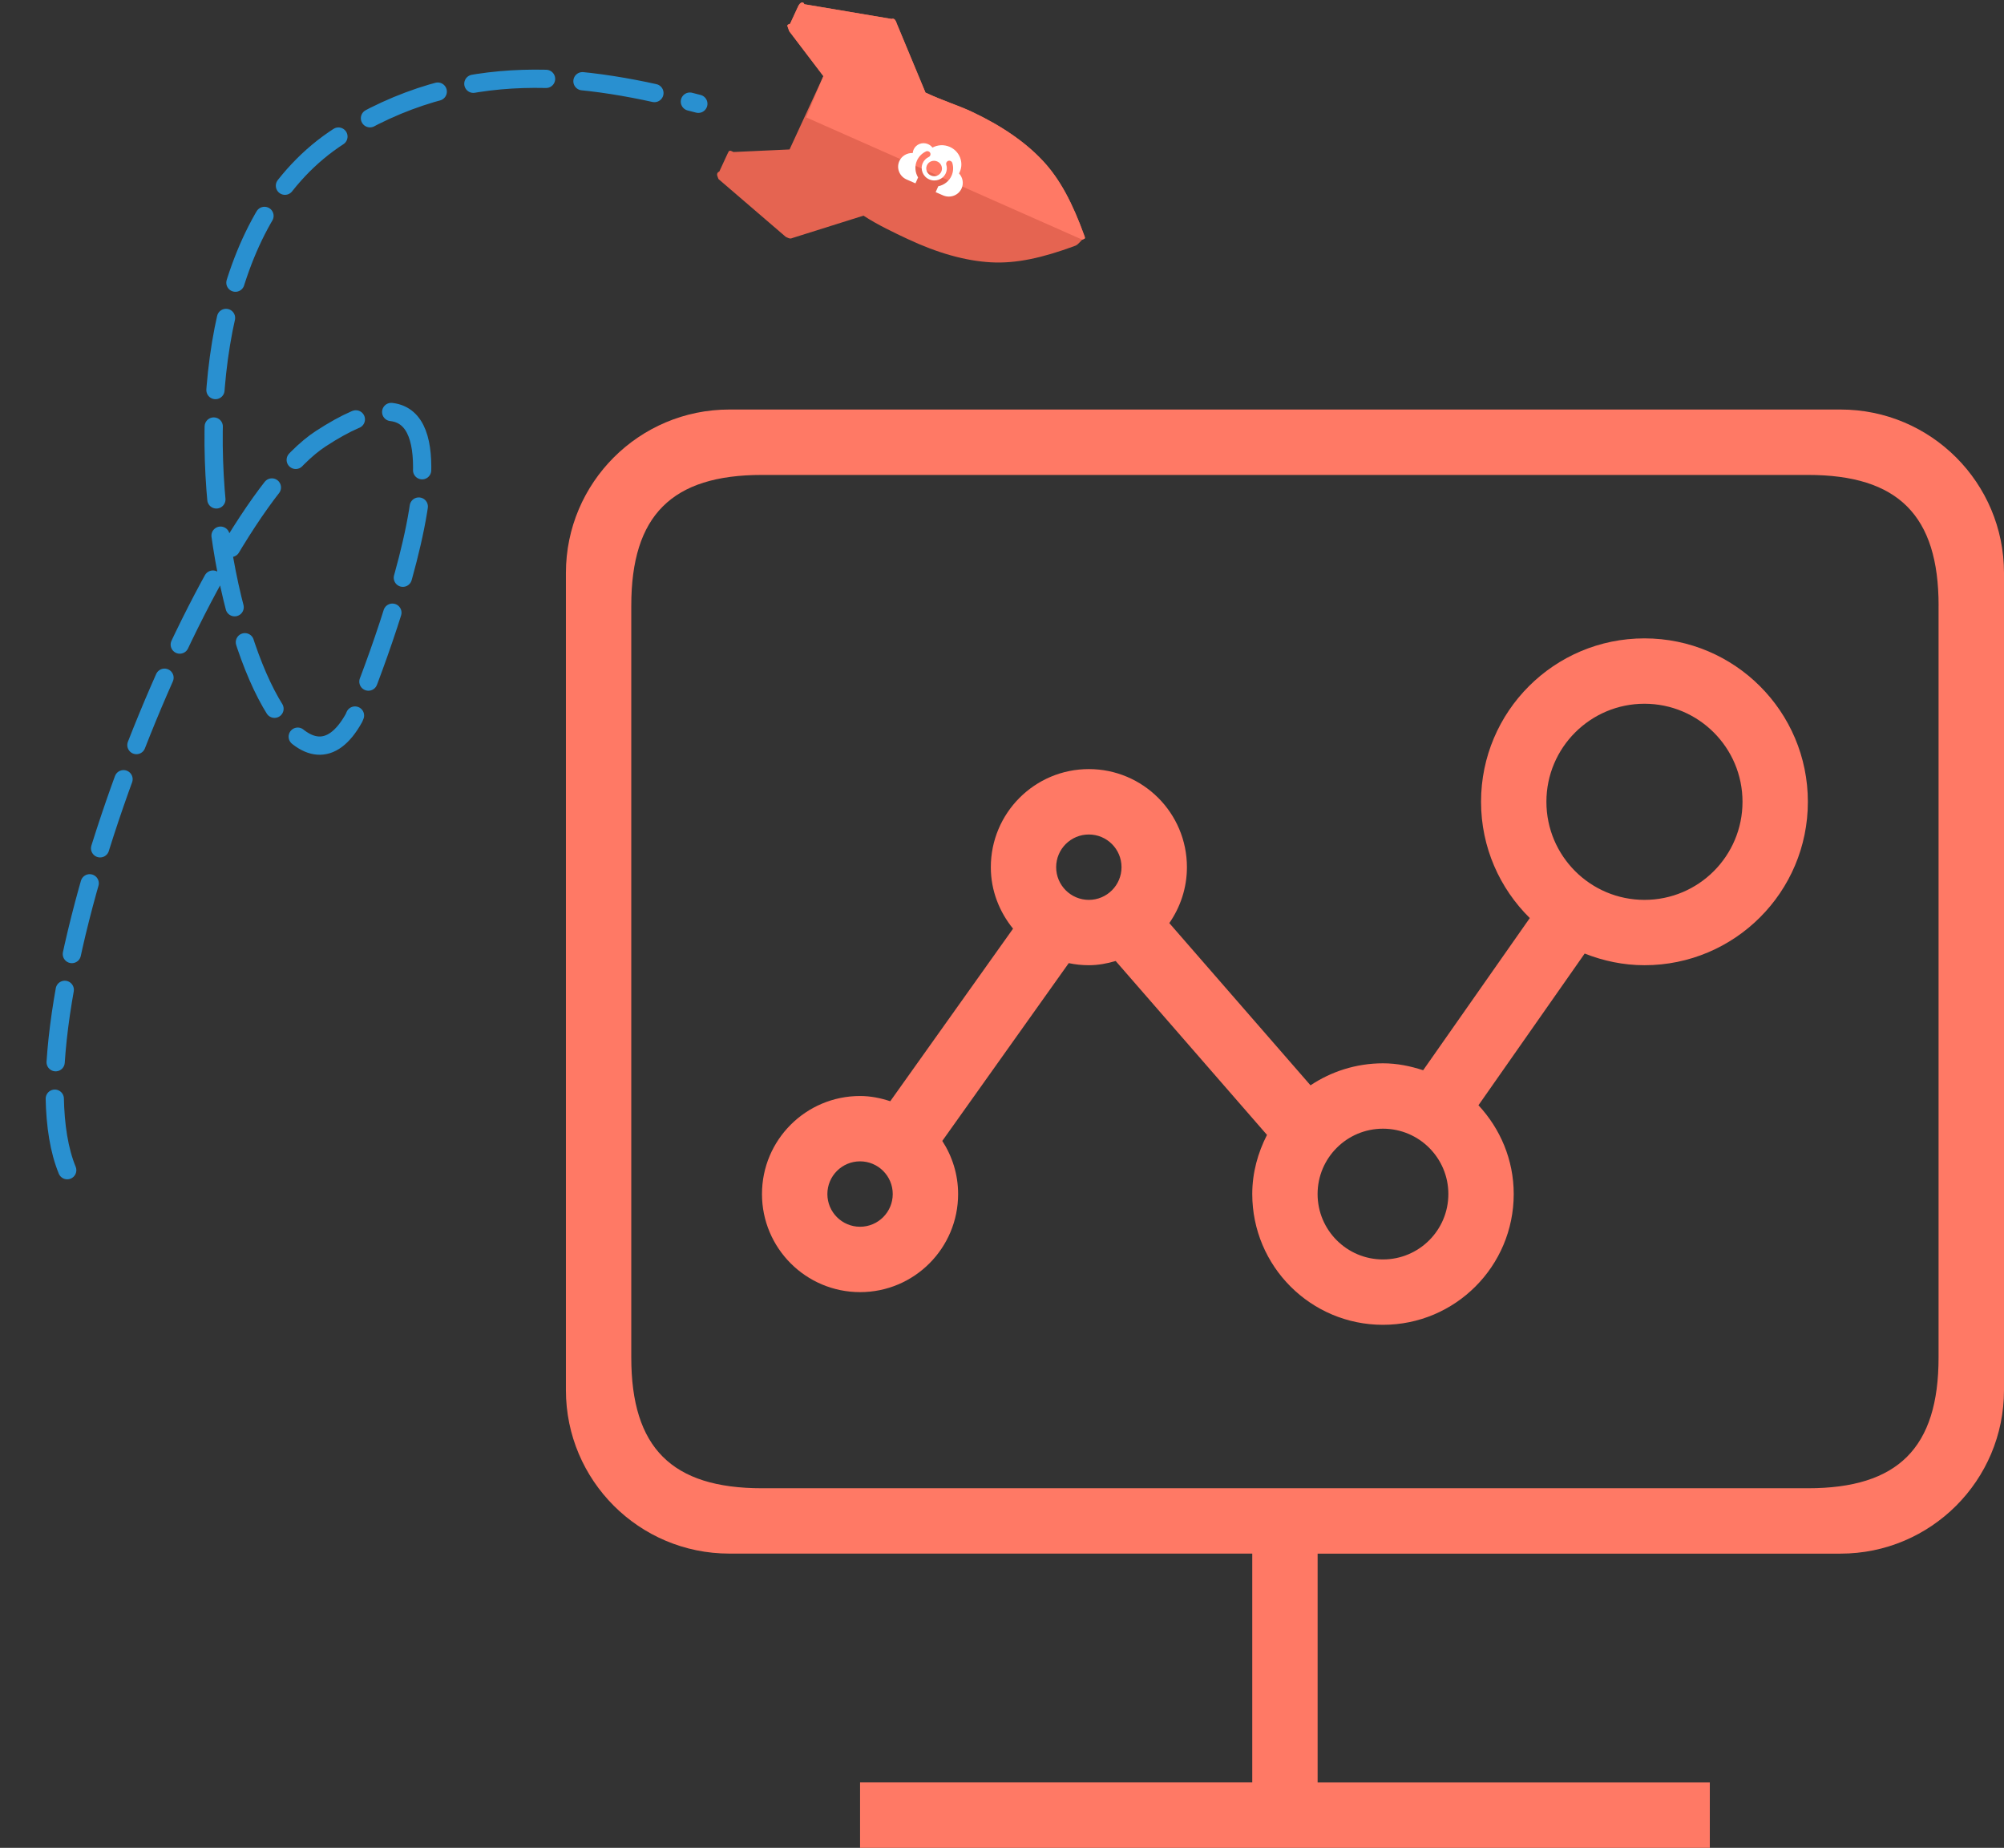 <?xml version="1.0" encoding="utf-8"?><!DOCTYPE svg PUBLIC "-//W3C//DTD SVG 1.1//EN" "http://www.w3.org/Graphics/SVG/1.1/DTD/svg11.dtd"><svg version="1.1" baseProfile="full" xmlns="http://www.w3.org/2000/svg" xmlns:xlink="http://www.w3.org/1999/xlink" xmlns:ev="http://www.w3.org/2001/xml-events"   height="555px"   width="602px" ><rect width="100%" height="100%" fill="#333333" stroke="none"/><path stroke="rgb( 41, 144, 208 )" stroke-width="5.48px" stroke-dasharray="21.92, 10.96" stroke-linecap="round" stroke-linejoin="miter" fill="none" d="M20.194,351.466 C0.842,304.332 60.57,155.103 96.342,131.773 C158.14,91.468 106.956,214.519 106.324,215.656 C79.485,263.929 28.966,87.743 101.927,40.842 C138.954,17.042 176.011,22.186 209.78,31.173  "/><path fill="rgb( 229, 100, 81 )" d="M322.614,73.963 C313.18,77.412 305.284,79.221 297.637,78.784 C289.995,78.349 281.66,76.013 272.632,71.773 C268.766,69.958 263.605,67.535 259.39,64.77 C259.39,64.77 238.284,71.408 238.284,71.408 C237.34,71.754 237.34,71.754 236.05,71.148 C236.05,71.148 215.826,53.773 215.826,53.773 C215.826,53.773 215.48,52.823 215.48,52.823 C215.48,52.823 215.134,51.872 216.078,51.526 C216.078,51.526 218.468,46.347 218.468,46.347 C219.066,45.051 219.066,45.051 220.356,45.657 C220.356,45.657 237.184,44.888 237.184,44.888 C237.184,44.888 247.345,22.867 247.345,22.867 C247.345,22.867 237.093,9.384 237.093,9.384 C237.093,9.384 237.093,9.384 236.747,8.433 C236.401,7.483 236.401,7.483 237.345,7.138 C237.345,7.138 239.734,1.958 239.734,1.958 C240.333,0.663 241.276,0.317 241.622,1.268 C241.622,1.268 267.824,5.688 267.824,5.688 C268.768,5.343 269.114,6.294 269.46,7.244 C269.46,7.244 278.015,27.807 278.015,27.807 C283.172,30.231 287.986,31.7 291.853,33.518 C300.88,37.756 308.022,42.683 313.273,48.301 C318.526,53.918 322.238,61.177 325.698,70.681 C326.044,71.632 326.044,71.632 325.1,71.977 C323.558,73.618 323.558,73.618 322.614,73.963 Z "/><path fill="rgb( 255, 121, 101 )" d="M242.158,35.248 C242.158,35.248 247.345,22.867 247.345,22.867 C247.345,22.867 237.093,9.384 237.093,9.384 C237.093,9.384 237.093,9.384 236.747,8.433 C236.401,7.483 236.401,7.483 237.345,7.138 C237.345,7.138 239.734,1.958 239.734,1.958 C240.333,0.663 241.276,0.317 241.622,1.268 C241.622,1.268 267.824,5.688 267.824,5.688 C268.768,5.343 269.114,6.294 269.46,7.244 C269.46,7.244 278.015,27.807 278.015,27.807 C283.172,30.231 287.986,31.7 291.853,33.518 C300.88,37.756 308.022,42.683 313.273,48.301 C318.526,53.918 322.238,61.177 325.698,70.681 C326.044,71.632 326.044,71.632 325.1,71.977  "/><path fill="rgb( 255, 255, 255 )" d="M288.088,52.088 C288.169,51.942 288.245,51.792 288.314,51.637 C289.59,48.762 288.238,45.393 285.295,44.11 C283.553,43.351 281.643,43.494 280.11,44.332 C279.778,43.892 279.33,43.526 278.784,43.288 C277.113,42.559 275.172,43.292 274.448,44.923 C274.298,45.261 274.215,45.611 274.188,45.96 C272.496,45.883 270.86,46.81 270.146,48.42 C269.215,50.517 270.201,52.976 272.349,53.911 C272.395,53.932 272.441,53.95 272.488,53.968 C272.488,53.968 272.486,53.972 272.486,53.972 C272.486,53.972 275.006,55.069 275.006,55.069 C275.006,55.069 275.791,53.299 275.791,53.299 C274.89,51.806 274.701,49.931 275.453,48.236 C275.991,47.026 276.954,46.047 278.167,45.48 C278.635,45.26 279.201,45.457 279.43,45.92 C279.658,46.382 279.464,46.935 278.995,47.154 C278.187,47.532 277.545,48.185 277.186,48.991 C276.358,50.857 277.239,53.054 279.15,53.886 C281.061,54.719 283.29,53.878 284.119,52.012 C284.477,51.206 284.528,50.295 284.264,49.45 C284.11,48.96 284.39,48.444 284.888,48.299 C285.387,48.153 285.915,48.433 286.069,48.924 C286.466,50.193 286.389,51.558 285.852,52.767 C285.1,54.462 283.577,55.591 281.857,55.943 C281.857,55.943 281.071,57.712 281.071,57.712 C281.071,57.712 283.433,58.742 283.433,58.742 C283.433,58.742 283.434,58.738 283.434,58.738 C285.55,59.575 287.959,58.631 288.87,56.579 C289.56,55.024 289.196,53.272 288.088,52.088 ZM279.667,52.723 C278.47,52.202 277.921,50.832 278.439,49.663 C278.958,48.495 280.348,47.971 281.545,48.492 C282.741,49.014 283.291,50.383 282.772,51.552 C282.253,52.72 280.863,53.244 279.667,52.723 Z "/><path fill="rgb( 255, 121, 101 )" d="M552.91,466.631 C552.91,466.631 395.813,466.631 395.813,466.631 C395.813,466.631 395.813,535.355 395.813,535.355 C395.813,535.355 513.629,535.355 513.629,535.355 C513.629,535.355 513.629,555 513.629,555 C513.629,555 258.362,555 258.362,555 C258.362,555 258.362,535.345 258.362,535.345 C258.362,535.345 376.177,535.345 376.177,535.345 C376.177,535.345 376.177,466.621 376.177,466.621 C376.177,466.621 219.09,466.621 219.09,466.621 C191.982,466.621 170,444.649 170,417.532 C170,417.532 170,172.089 170,172.089 C170,144.982 191.992,123 219.09,123 C219.09,123 552.91,123 552.91,123 C580.018,123 602,144.992 602,172.089 C602,172.089 602,417.532 602,417.532 C602,444.649 580.008,466.631 552.91,466.631 C552.91,466.631 552.91,466.631 552.91,466.631 ZM582.354,181.906 C582.354,154.8 570.2,142.645 543.092,142.645 C543.092,142.645 228.898,142.645 228.898,142.645 C201.8,142.645 189.636,154.809 189.636,181.906 C189.636,181.906 189.636,407.714 189.636,407.714 C189.636,434.831 201.791,446.995 228.898,446.995 C228.898,446.995 543.082,446.995 543.082,446.995 C570.19,446.995 582.344,434.841 582.344,407.714 C582.344,407.714 582.344,181.906 582.344,181.906 C582.344,181.906 582.354,181.906 582.354,181.906 ZM493.993,289.902 C487.631,289.902 481.602,288.596 476.036,286.397 C476.036,286.397 444.127,331.961 444.127,331.961 C450.656,338.98 454.721,348.297 454.721,358.626 C454.721,380.323 437.147,397.906 415.439,397.906 C393.761,397.906 376.177,380.333 376.177,358.626 C376.177,352.205 377.866,346.226 380.605,340.865 C380.605,340.865 335.148,288.635 335.148,288.635 C332.566,289.391 329.905,289.902 327.087,289.902 C325.016,289.902 322.993,289.686 321.049,289.273 C321.049,289.273 283.064,342.672 283.064,342.672 C286.048,347.276 287.816,352.735 287.816,358.626 C287.816,374.894 274.64,388.089 258.371,388.089 C242.103,388.089 228.898,374.894 228.898,358.626 C228.898,342.358 242.093,329.182 258.362,329.182 C261.562,329.182 264.557,329.811 267.433,330.753 C267.433,330.753 304.32,278.925 304.32,278.925 C300.206,273.859 297.643,267.497 297.643,260.468 C297.643,244.19 310.819,230.995 327.087,230.995 C343.356,230.995 356.551,244.19 356.551,260.458 C356.551,266.712 354.568,272.485 351.259,277.246 C351.259,277.246 393.673,325.972 393.673,325.972 C399.907,321.819 407.398,319.365 415.449,319.365 C419.69,319.365 423.696,320.199 427.515,321.446 C427.515,321.446 459.551,275.735 459.551,275.735 C450.519,266.84 444.903,254.499 444.903,240.813 C444.903,213.706 466.875,191.734 493.993,191.734 C521.1,191.734 543.082,213.706 543.082,240.813 C543.092,267.929 521.1,289.902 493.993,289.902 C493.993,289.902 493.993,289.902 493.993,289.902 ZM258.362,348.808 C252.942,348.808 248.544,353.206 248.544,358.626 C248.544,364.055 252.942,368.453 258.362,368.453 C263.781,368.453 268.18,364.055 268.18,358.626 C268.18,353.206 263.781,348.808 258.362,348.808 C258.362,348.808 258.362,348.808 258.362,348.808 ZM327.087,250.64 C321.668,250.64 317.269,255.019 317.269,260.458 C317.269,265.878 321.668,270.276 327.087,270.276 C332.507,270.276 336.905,265.878 336.905,260.458 C336.905,255.029 332.507,250.64 327.087,250.64 C327.087,250.64 327.087,250.64 327.087,250.64 ZM415.439,339 C404.6,339 395.803,347.797 395.803,358.626 C395.803,369.474 404.6,378.271 415.439,378.271 C426.298,378.271 435.085,369.474 435.085,358.626 C435.085,347.797 426.298,339 415.439,339 C415.439,339 415.439,339 415.439,339 ZM493.993,211.369 C477.734,211.369 464.539,224.564 464.539,240.813 C464.539,257.081 477.734,270.276 494.002,270.276 C510.271,270.276 523.447,257.081 523.447,240.813 C523.447,224.564 510.261,211.369 493.993,211.369 C493.993,211.369 493.993,211.369 493.993,211.369 Z "/></svg>
